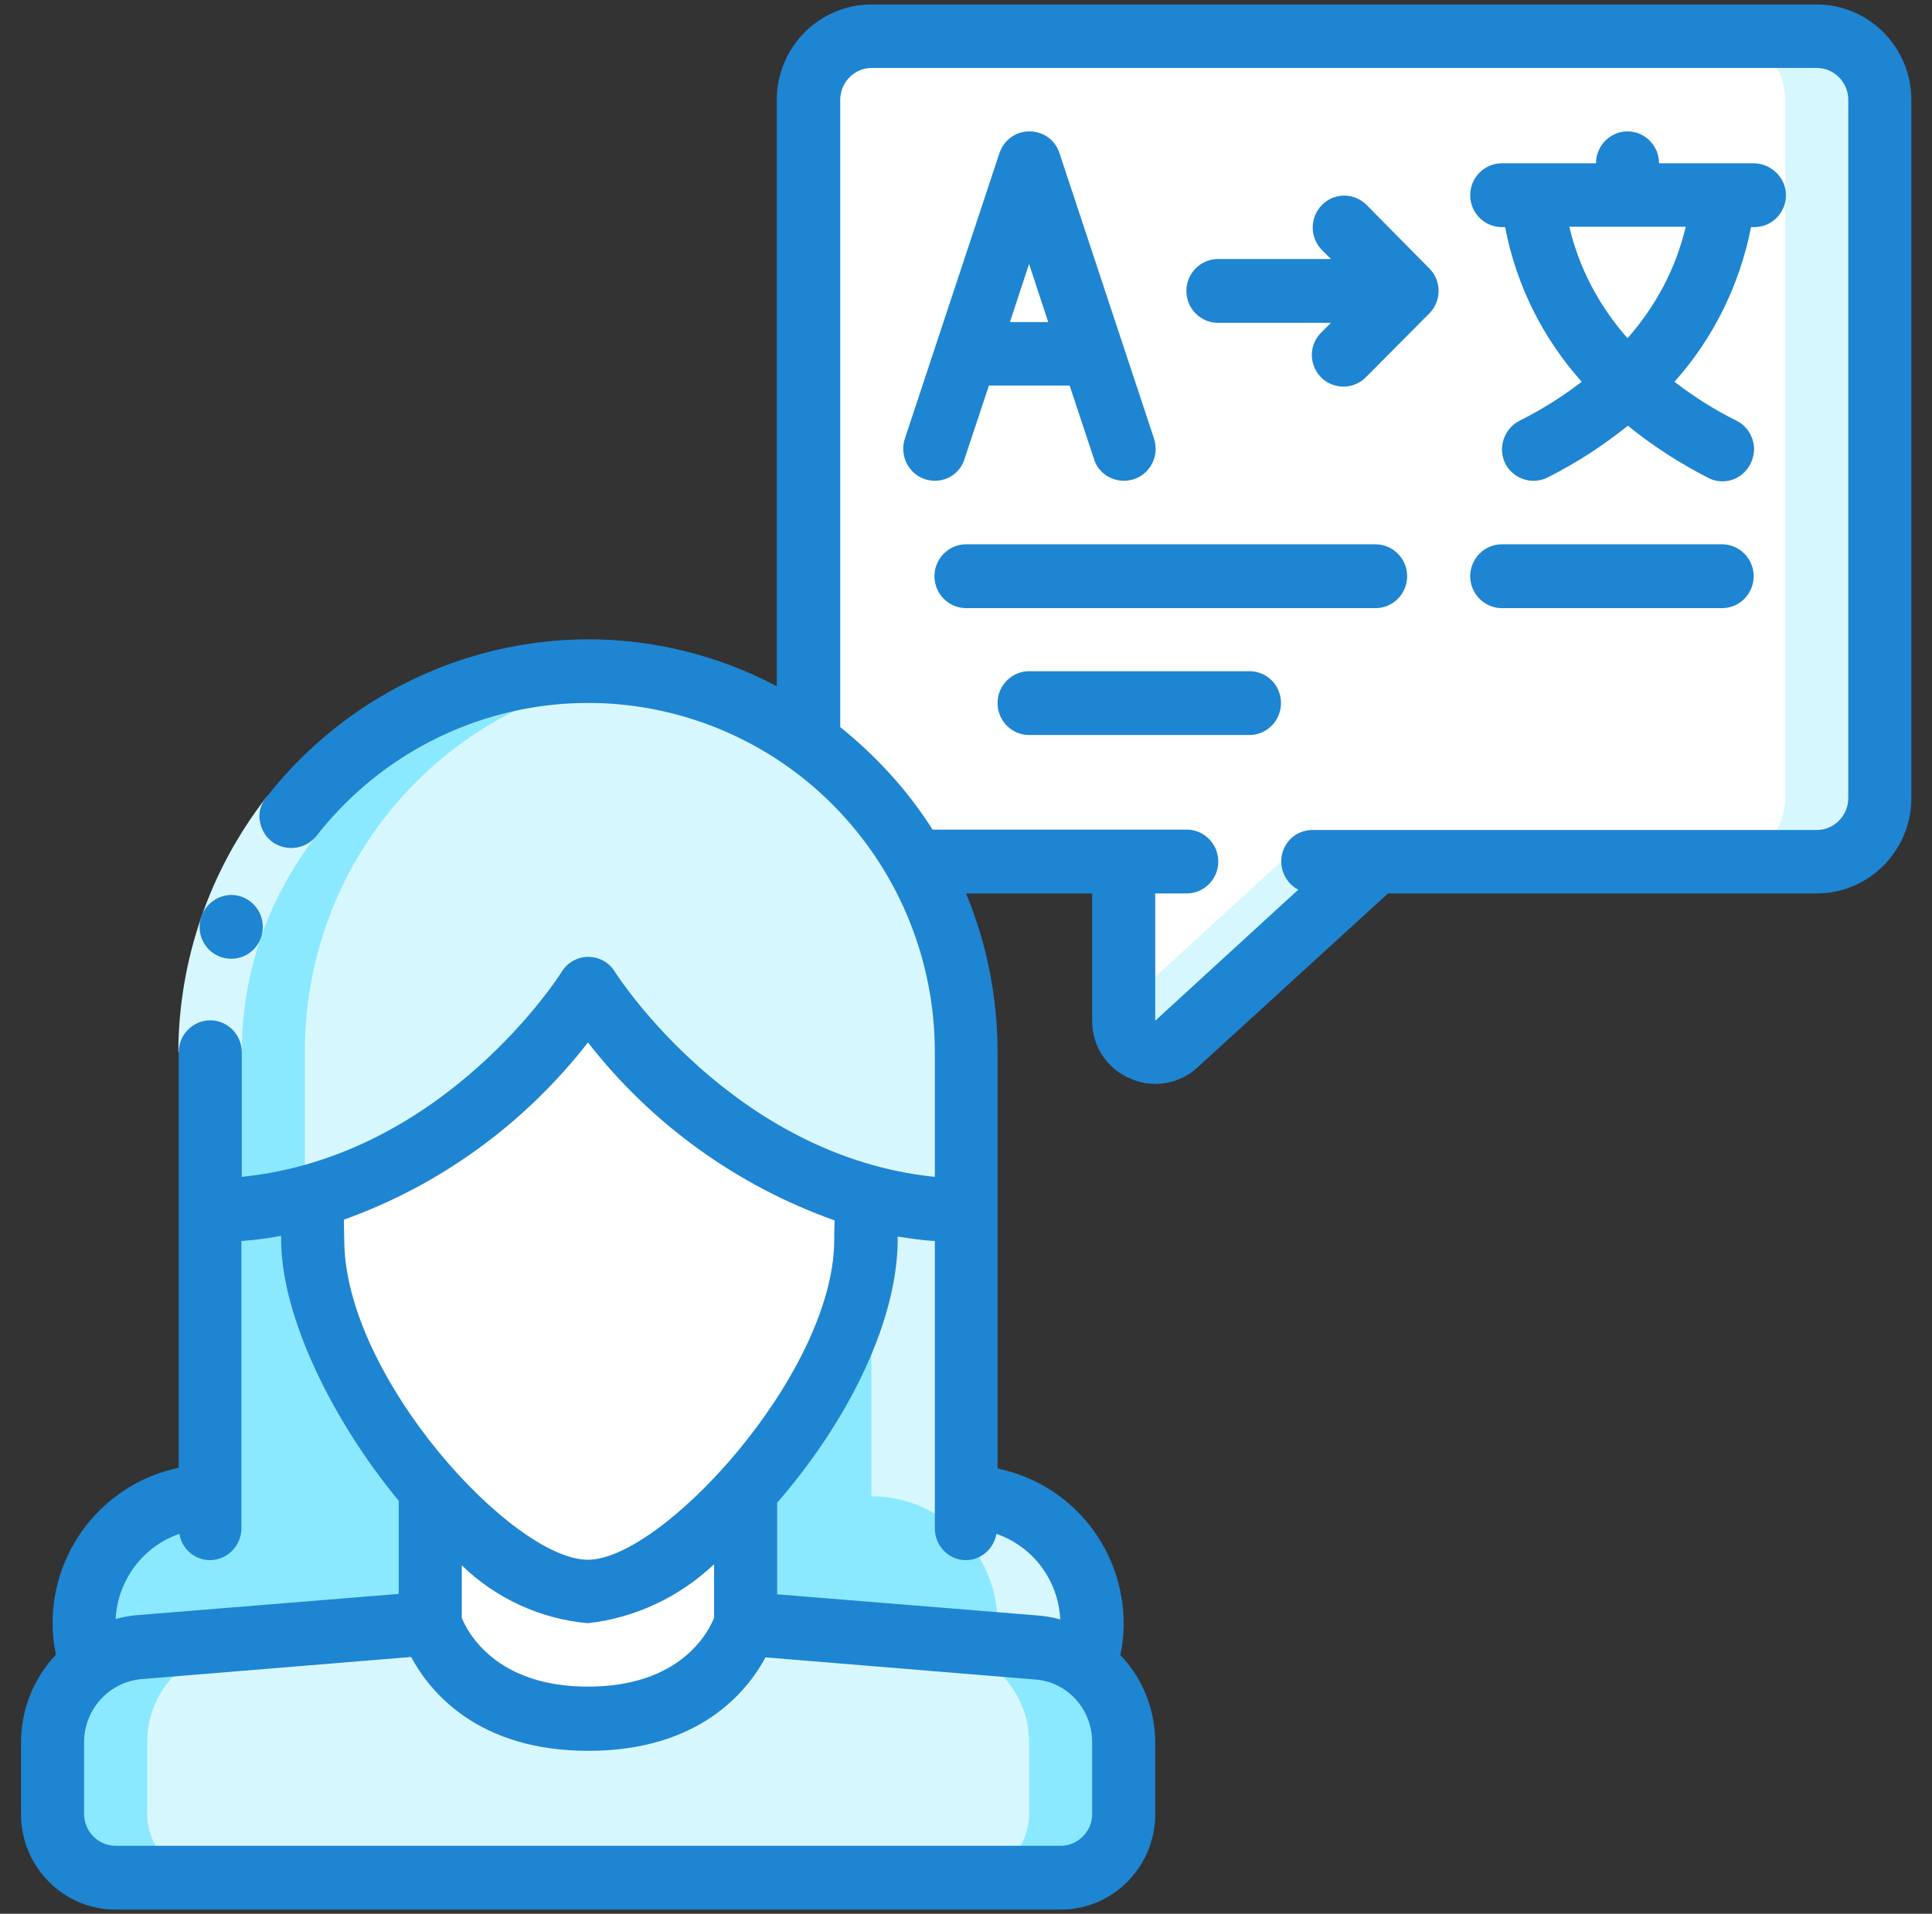 <?xml version="1.0" encoding="utf-8"?>
<!-- Generator: Adobe Illustrator 22.0.1, SVG Export Plug-In . SVG Version: 6.00 Build 0)  -->
<svg version="1.1" id="Layer_1" xmlns="http://www.w3.org/2000/svg" xmlns:xlink="http://www.w3.org/1999/xlink" x="0px" y="0px"
	 viewBox="0 0 514.6 509.8" style="enable-background:new 0 0 514.6 509.8;" xml:space="preserve">
<rect x="0" y="0" width="514.6" height="509.8" fill="#333333" stroke="none"/>
<style type="text/css">
	.st0{fill:#D7F7FF;}
	.st1{fill:#8AE9FF;}
	.st2{fill:#FFFFFF;}
	.st3{fill:#1E85D2;}
</style>
<g id="Page-1_1_">
	<g id="_x30_50---Language-Tutor_1_">
		<path id="Shape_86_" class="st0" d="M299.3,464.1v19.1c0,9.3-7.5,16.9-16.8,16.9H30.8c-9.3,0-16.8-7.6-16.8-16.9v-19.1
			c0-8.1,3.8-15.7,10.3-20.5c3.7-2.8,8-4.4,12.6-4.8l77.8-6.3c0,0,7,25.4,42,25.4s42-25.4,42-25.4l77.8,6.3
			c4.6,0.4,8.9,2.1,12.6,4.8C295.5,448.4,299.3,456,299.3,464.1L299.3,464.1z"/>
		<path id="Shape_85_" class="st1" d="M289,443.6c-3.7-2.8-8-4.4-12.6-4.8l-77.8-6.3c0,0-0.2,0.8-0.7,2l53.3,4.3
			c4.6,0.4,8.9,2.1,12.6,4.8c6.5,4.8,10.3,12.4,10.3,20.5v19.1c0,9.3-7.5,16.9-16.8,16.9h25.2c9.3,0,16.8-7.6,16.8-16.9v-19.1
			C299.3,456,295.5,448.4,289,443.6z"/>
		<path id="Shape_84_" class="st0" d="M257.3,280.3l0,42.3c-8.9-0.2-17.7-1.4-26.3-3.7c-30.4-9.3-56.7-28.9-74.4-55.5
			C139,289.7,113,309.2,83,318.7c-8.8,2.4-17.9,3.7-27,3.9l0-42.3c0-38.1,21.1-72.9,54.7-90.3s74-14.3,104.7,7.9
			c11.6,8.4,21.3,19.2,28.5,31.7C252.7,245,257.4,262.5,257.3,280.3z"/>
		<path id="Shape_42_" class="st0" d="M243.9,229.5c-7.2-12.5-16.9-23.3-28.5-31.7c-17.1-12.4-37.7-19.1-58.7-19
			c-4.2,0-8.4,0.3-12.5,0.8c16.6,2.1,32.5,8.3,46.1,18.2c11.6,8.4,21.3,19.2,28.5,31.7c8.8,15.4,13.5,32.9,13.4,50.7v38.8
			c8.2,2.2,16.7,3.3,25.2,3.5l0-42.3C257.4,262.5,252.7,245,243.9,229.5L243.9,229.5z"/>
		<path id="Shape_41_" class="st1" d="M114.7,397v35.5l-77.8,6.3c-4.6,0.4-8.9,2.1-12.6,4.8c-1.3-3.6-1.9-7.4-1.9-11.2
			c0-18.7,15-33.8,33.6-33.8v-76.1c9.1-0.2,18.2-1.5,27-3.9c0.3,4.7,0.4,9.5,0.4,12.3C83.6,352.5,97.8,378.1,114.7,397L114.7,397z"
			/>
		<path id="Shape_40_" class="st2" d="M231.1,318.8c-0.3,4.7-0.4,9.3-0.4,12.1c-0.3,21.6-14.8,47.4-32.1,66.3
			c-14.3,15.7-30.5,26.8-42,26.8s-27.7-11.2-42-27.1c-16.9-18.9-31-44.5-31.3-66c0-2.8-0.2-7.5-0.4-12.3c30.1-9.4,56.1-29,73.7-55.3
			C174.4,289.9,200.6,309.5,231.1,318.8L231.1,318.8z"/>
		<path id="Shape_39_" class="st2" d="M198.6,397.2v35.3c0,0-7,25.4-42,25.4s-42-25.4-42-25.4V397c14.3,15.9,30.5,27.1,42,27.1
			S184.3,412.9,198.6,397.2z"/>
		<path id="Shape_38_" class="st1" d="M290.9,432.5c0,3.8-0.6,7.6-1.9,11.2c-3.7-2.8-8-4.4-12.6-4.8l-77.8-6.3v-35.3
			c17.3-18.9,31.7-44.6,32.1-66.3c0-2.8,0.2-7.4,0.4-12.1c8.6,2.3,17.4,3.6,26.3,3.7v76.1C275.9,398.6,290.9,413.8,290.9,432.5z"/>
		<path id="Shape_37_" class="st0" d="M257.3,398.6v-76.1c-8.9-0.2-17.7-1.4-26.3-3.7c-0.1,1.2-0.1,2.4-0.2,3.6
			c0.4,0,0.8,0.1,1.3,0.1v76.1c18.5,0,33.6,15.1,33.6,33.8c0,1.8-0.2,3.6-0.5,5.4l11.1,0.9c4.6,0.4,8.9,2.1,12.6,4.8
			c1.3-3.6,1.9-7.4,1.9-11.2C290.9,413.8,275.9,398.6,257.3,398.6L257.3,398.6z"/>
		<path id="Shape_36_" class="st2" d="M500.7,26.6v186c0,9.3-7.5,16.9-16.8,16.9H366.4l-53.2,48.6c-2.5,2.2-6,2.7-9,1.4
			c-3-1.4-4.9-4.4-4.9-7.7v-42.3h-55.4c-7.2-12.5-16.9-23.3-28.5-31.7V26.6c0-9.3,7.5-16.9,16.8-16.9h251.7
			C493.1,9.7,500.6,17.3,500.7,26.6L500.7,26.6z"/>
		<path id="Shape_35_" class="st0" d="M299.3,267.9v3.9c0,3.3,1.9,6.3,4.9,7.7c3,1.4,6.5,0.8,9-1.4l53.2-48.6h-25.2L299.3,267.9z"/>
		<path id="Shape_34_" class="st0" d="M483.9,9.7h-25.2c9.3,0,16.8,7.6,16.8,16.9v186c0,9.3-7.5,16.9-16.8,16.9h25.2
			c9.3,0,16.8-7.6,16.8-16.9v-186C500.6,17.3,493.1,9.7,483.9,9.7z"/>
		<path id="Shape_33_" class="st1" d="M30.8,500.1h25.2c-9.3,0-16.8-7.6-16.8-16.9v-19.1c0-8.1,3.8-15.7,10.3-20.5
			c-1.3-3.6-1.9-7.4-1.9-11.2c0-18.7,15-33.8,33.6-33.8V280.3c-0.1-51.2,37.7-94.4,88.2-100.6c-4.2-0.5-8.4-0.8-12.6-0.8
			c-2.7,0-5.3,0.2-7.9,0.4c-52.4,4-92.9,48.1-92.7,101.1v118.4c-18.5,0-33.6,15.1-33.6,33.8c0,3.8,0.6,7.6,1.9,11.2
			C17.8,448.4,14,456,14,464.1v19.1C14,492.5,21.5,500.1,30.8,500.1L30.8,500.1z"/>
		<path id="Shape_32_" class="st0" d="M71,212.3l13.2,10.4c-12.8,16.4-19.8,36.6-19.8,57.5H47.5C47.6,255.6,55.9,231.7,71,212.3z"/>
		<g>
			<path id="Shape_31_" class="st3" d="M61.6,255.4c-3,0-5.8-1.6-7.3-4.2s-1.5-5.8,0-8.5c1.5-2.6,4.2-4.2,7.2-4.3h0.1
				c4.6,0,8.4,3.8,8.4,8.5C70,251.6,66.3,255.4,61.6,255.4z"/>
			<path id="Shape_30_" class="st3" d="M483.9,1.2H232.1c-13.9,0-25.2,11.4-25.2,25.4v156.2c-15.5-8.2-32.8-12.5-50.3-12.5
				c-33.4,0.1-64.9,15.6-85.6,42c-1.5,1.8-2.2,4.1-1.8,6.4s1.6,4.4,3.5,5.7c3.7,2.5,8.6,1.8,11.5-1.6
				c24.3-31.2,65.5-43.4,102.7-30.4s62.1,48.3,62.1,87.9v33.2c-53.9-5.5-84.9-54.1-85.2-54.6c-1.5-2.5-4.2-4-7.1-4
				c-2.9,0-5.6,1.5-7.1,4c-0.3,0.5-31,49.1-85.2,54.6v-33.2c0-4.7-3.8-8.5-8.4-8.5s-8.4,3.8-8.4,8.5V391C28,395.1,14,412.4,14,432.5
				c0,2.8,0.3,5.5,0.9,8.3c-6,6.3-9.3,14.7-9.3,23.4v19.1c0,14,11.3,25.4,25.2,25.4h251.7c13.9,0,25.2-11.4,25.2-25.4v-19.1
				c0-8.7-3.3-17.1-9.3-23.3c0.6-2.7,0.9-5.5,0.9-8.3c0-20.1-14-37.4-33.6-41.4V280.3c0-14.5-2.8-28.9-8.4-42.3h33.6v33.8
				c-0.1,6.7,3.8,12.7,9.9,15.4c6,2.8,13.2,1.7,18.1-2.8l50.8-46.4h114.2c13.9,0,25.2-11.4,25.2-25.4v-186
				C509.1,12.6,497.8,1.2,483.9,1.2L483.9,1.2z M156.6,277.7c17,21.8,39.8,38.2,65.7,47.4c-0.1,2.2-0.1,4.2-0.1,5.7
				c-0.5,35.5-45.9,84.7-65.6,84.7c-20,0-64.4-48.4-64.9-84.6c0-1.5-0.1-3.6-0.1-6C117.3,315.7,139.8,299.3,156.6,277.7L156.6,277.7
				z M190.2,416.7V431c-1.6,3.9-9,18.3-33.6,18.3s-32.1-14.6-33.6-18.3v-14c9.1,8.8,21,14.3,33.6,15.4
				C169.2,431,181,425.4,190.2,416.7z M47.8,408.6c0.6,4,4.1,7,8.1,7c4.6,0,8.4-3.8,8.4-8.5v-76.5c3.6-0.3,7.2-0.7,10.6-1.4v1.8
				c0.3,20.1,13.7,47.5,31.3,68.8v24.8l-70.2,5.7c-1.8,0.2-3.5,0.5-5.2,1C31.3,421,38.1,411.9,47.8,408.6L47.8,408.6z M290.9,464.1
				v19.1c0,4.7-3.8,8.5-8.4,8.5H30.8c-4.6,0-8.4-3.8-8.4-8.5v-19.1c0-8.7,6.6-16,15.2-16.8l71.9-5.9c5,9.3,17.8,25,47.2,25
				s42.2-15.6,47.2-24.9l71.8,5.9C284.3,448,290.9,455.3,290.9,464.1z M257.3,415.6c4,0,7.4-3,8.1-7c9.8,3.4,16.5,12.4,17,22.8
				c-1.7-0.5-3.5-0.8-5.3-1l-70.1-5.7v-24.4c17.6-20.2,31.7-46.6,32.1-69.3c0-0.5,0-1,0-1.6c3.2,0.5,6.5,1,9.9,1.2v76.6
				c0,2.2,0.9,4.4,2.5,6S255.1,415.6,257.3,415.6z M492.3,212.6c0,4.7-3.8,8.5-8.4,8.5H349.6c-3.9,0-7.2,2.6-8.1,6.4
				c-0.9,3.8,0.9,7.7,4.3,9.5l-38.1,34.9V238h8.4c4.6,0,8.4-3.8,8.4-8.5c0-4.7-3.8-8.5-8.4-8.5h-67.7c-6.6-10.4-15-19.6-24.6-27.3
				V26.6c0-4.7,3.8-8.5,8.4-8.5h251.7c4.6,0,8.4,3.8,8.4,8.5V212.6z"/>
			<path id="Shape_29_" class="st3" d="M256.9,122.3l6.5-19.6h21.5l6.5,19.6c0.9,2.9,3.3,5,6.3,5.6c2.9,0.6,6-0.4,8-2.7
				c2-2.3,2.6-5.4,1.7-8.3l-25.2-76.1c-1.1-3.5-4.3-5.8-8-5.8s-6.8,2.3-8,5.8L241,116.9c-0.9,2.9-0.3,6,1.7,8.3c2,2.3,5,3.3,8,2.7
				C253.6,127.3,256,125.2,256.9,122.3L256.9,122.3z M274.1,70.3l5.1,15.5H269L274.1,70.3z"/>
			<path id="Shape_28_" class="st3" d="M467.1,43.5h-25.2c0-4.7-3.8-8.5-8.4-8.5c-4.6,0-8.4,3.8-8.4,8.5H400c-4.6,0-8.4,3.8-8.4,8.5
				s3.8,8.5,8.4,8.5h0.9c2.9,15.3,10,29.6,20.4,41.2c-5.2,4-10.8,7.5-16.6,10.4c-4.1,2.1-5.8,7.2-3.8,11.3s7.1,5.9,11.3,3.8
				c7.6-3.8,14.8-8.5,21.4-13.8c6.6,5.4,13.8,10,21.4,13.9c2.7,1.4,5.9,1.2,8.4-0.5c2.5-1.7,3.9-4.6,3.8-7.6c-0.2-3-1.9-5.7-4.6-7.1
				c-5.9-2.9-11.4-6.4-16.6-10.4c10.4-11.6,17.4-25.9,20.4-41.2h0.9c4.6,0,8.4-3.8,8.4-8.5S471.7,43.5,467.1,43.5z M433.5,90.1
				c-7.5-8.5-12.9-18.6-15.5-29.7h31C446.4,71.5,441,81.6,433.5,90.1z"/>
			<path id="Shape_27_" class="st3" d="M363.9,54.5c-3.3-3.2-8.5-3.2-11.8,0.1c-3.2,3.3-3.3,8.5-0.1,11.9l2.5,2.5h-30.1
				c-4.6,0-8.4,3.8-8.4,8.5s3.8,8.5,8.4,8.5h30.1l-2.5,2.5c-2.2,2.1-3.1,5.3-2.3,8.2c0.8,3,3.1,5.3,6,6c2.9,0.8,6.1-0.1,8.2-2.3
				l16.8-16.9c3.3-3.3,3.3-8.7,0-12L363.9,54.5z"/>
			<path id="Shape_26_" class="st3" d="M366.4,145H257.3c-4.6,0-8.4,3.8-8.4,8.5c0,4.7,3.8,8.5,8.4,8.5h109.1c4.6,0,8.4-3.8,8.4-8.5
				C374.8,148.8,371,145,366.4,145z"/>
			<path id="Shape_25_" class="st3" d="M458.7,145H400c-4.6,0-8.4,3.8-8.4,8.5c0,4.7,3.8,8.5,8.4,8.5h58.7c4.6,0,8.4-3.8,8.4-8.5
				C467.1,148.8,463.3,145,458.7,145z"/>
			<path id="Shape_24_" class="st3" d="M332.8,178.8h-58.7c-4.6,0-8.4,3.8-8.4,8.5s3.8,8.5,8.4,8.5h58.7c4.6,0,8.4-3.8,8.4-8.5
				S337.5,178.8,332.8,178.8z"/>
		</g>
	</g>
</g>
</svg>
